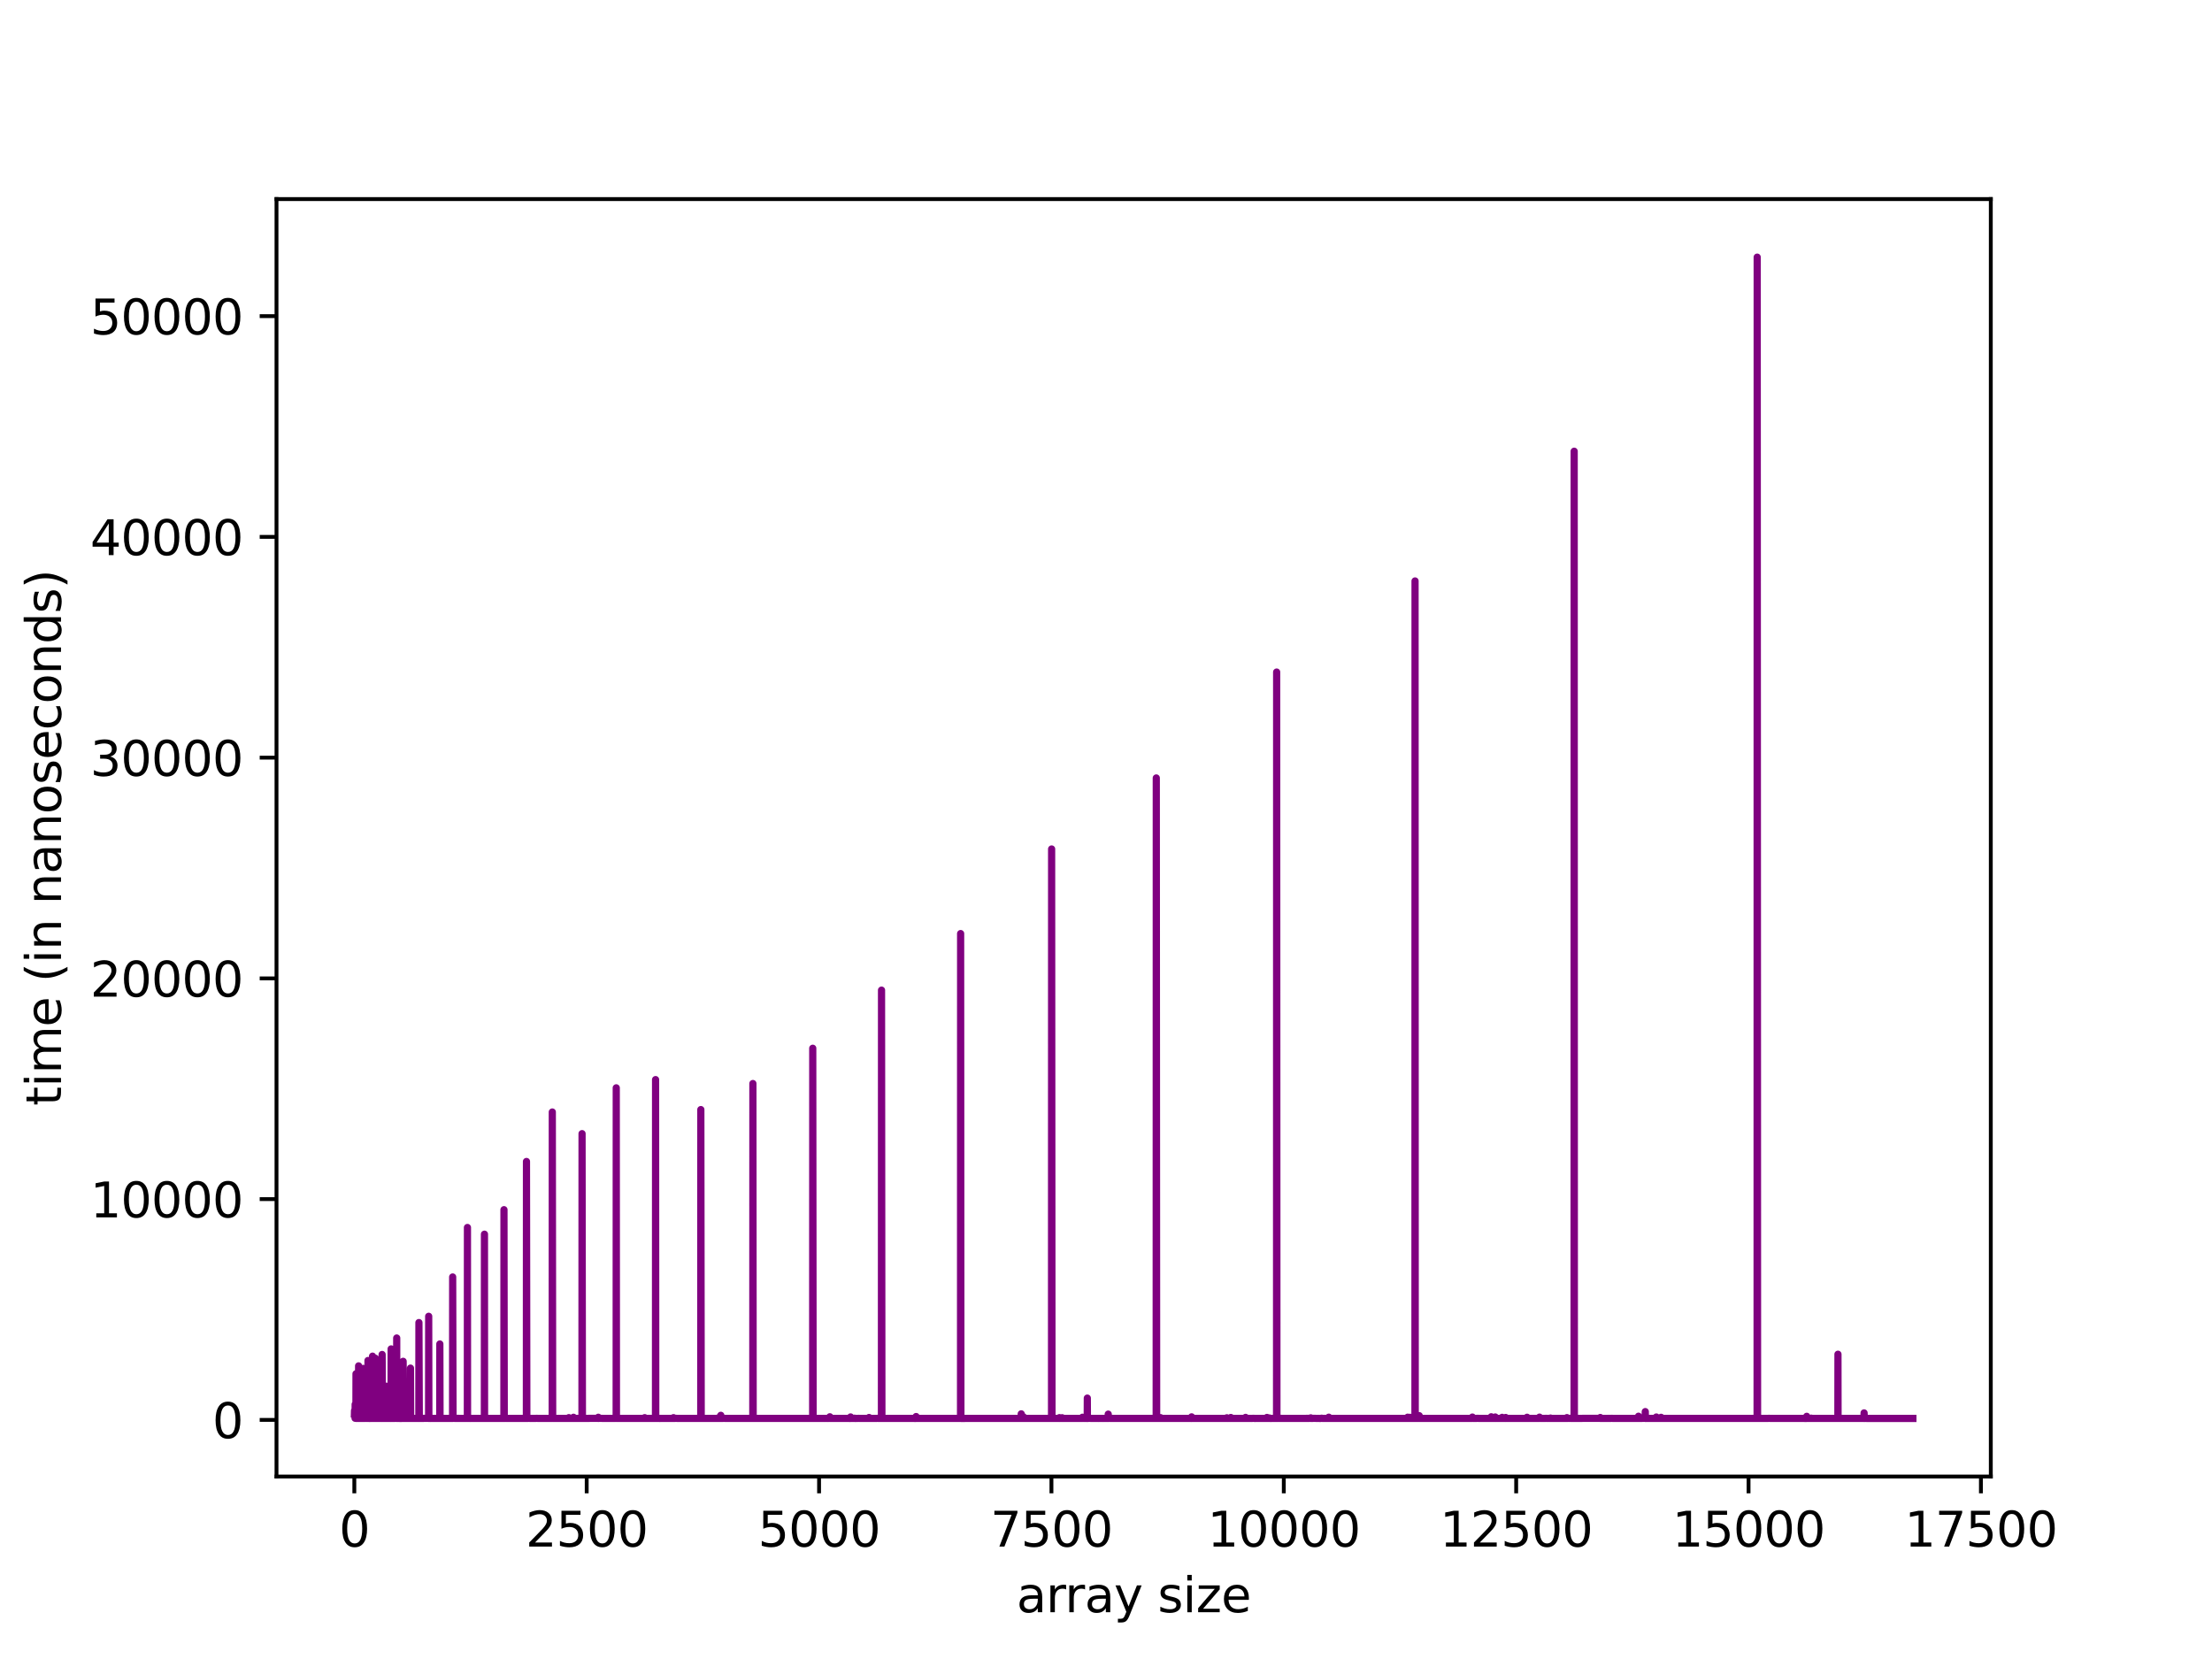<?xml version="1.0" encoding="utf-8" standalone="no"?>
<!DOCTYPE svg PUBLIC "-//W3C//DTD SVG 1.1//EN"
  "http://www.w3.org/Graphics/SVG/1.1/DTD/svg11.dtd">
<svg xmlns:xlink="http://www.w3.org/1999/xlink" width="460.8pt" height="345.6pt" viewBox="0 0 460.8 345.6" xmlns="http://www.w3.org/2000/svg" version="1.1">
 <defs>
  <style type="text/css">*{stroke-linejoin: round; stroke-linecap: butt}</style>
 </defs>
 <g id="figure_1">
  <g id="patch_1">
   <path d="M 0 345.6 
L 460.8 345.6 
L 460.8 0 
L 0 0 
L 0 345.6 
z
" style="fill: none; opacity: 0"/>
  </g>
  <g id="axes_1">
   <g id="patch_2">
    <path d="M 57.6 307.584 
L 414.72 307.584 
L 414.72 41.472 
L 57.6 41.472 
L 57.6 307.584 
z
" style="fill: none"/>
   </g>
   <g id="matplotlib.axis_1">
    <g id="xtick_1">
     <g id="line2d_1">
      <defs>
       <path id="m158c8f8390" d="M 0 0 
L 0 3.5 
" style="stroke: #000000; stroke-width: 0.8"/>
      </defs>
      <g>
       <use xlink:href="#m158c8f8390" x="73.813" y="307.584" style="stroke: #000000; stroke-width: 0.8"/>
      </g>
     </g>
     <g id="text_1">
      <!-- 0 -->
      <g transform="translate(70.632 322.182) scale(0.1 -0.1)">
       <defs>
        <path id="DejaVuSans-30" d="M 2034 4250 
Q 1547 4250 1301 3770 
Q 1056 3291 1056 2328 
Q 1056 1369 1301 889 
Q 1547 409 2034 409 
Q 2525 409 2770 889 
Q 3016 1369 3016 2328 
Q 3016 3291 2770 3770 
Q 2525 4250 2034 4250 
z
M 2034 4750 
Q 2819 4750 3233 4129 
Q 3647 3509 3647 2328 
Q 3647 1150 3233 529 
Q 2819 -91 2034 -91 
Q 1250 -91 836 529 
Q 422 1150 422 2328 
Q 422 3509 836 4129 
Q 1250 4750 2034 4750 
z
" transform="scale(0.016)"/>
       </defs>
       <use xlink:href="#DejaVuSans-30"/>
      </g>
     </g>
    </g>
    <g id="xtick_2">
     <g id="line2d_2">
      <g>
       <use xlink:href="#m158c8f8390" x="122.22" y="307.584" style="stroke: #000000; stroke-width: 0.8"/>
      </g>
     </g>
     <g id="text_2">
      <!-- 2500 -->
      <g transform="translate(109.495 322.182) scale(0.1 -0.1)">
       <defs>
        <path id="DejaVuSans-32" d="M 1228 531 
L 3431 531 
L 3431 0 
L 469 0 
L 469 531 
Q 828 903 1448 1529 
Q 2069 2156 2228 2338 
Q 2531 2678 2651 2914 
Q 2772 3150 2772 3378 
Q 2772 3750 2511 3984 
Q 2250 4219 1831 4219 
Q 1534 4219 1204 4116 
Q 875 4013 500 3803 
L 500 4441 
Q 881 4594 1212 4672 
Q 1544 4750 1819 4750 
Q 2544 4750 2975 4387 
Q 3406 4025 3406 3419 
Q 3406 3131 3298 2873 
Q 3191 2616 2906 2266 
Q 2828 2175 2409 1742 
Q 1991 1309 1228 531 
z
" transform="scale(0.016)"/>
        <path id="DejaVuSans-35" d="M 691 4666 
L 3169 4666 
L 3169 4134 
L 1269 4134 
L 1269 2991 
Q 1406 3038 1543 3061 
Q 1681 3084 1819 3084 
Q 2600 3084 3056 2656 
Q 3513 2228 3513 1497 
Q 3513 744 3044 326 
Q 2575 -91 1722 -91 
Q 1428 -91 1123 -41 
Q 819 9 494 109 
L 494 744 
Q 775 591 1075 516 
Q 1375 441 1709 441 
Q 2250 441 2565 725 
Q 2881 1009 2881 1497 
Q 2881 1984 2565 2268 
Q 2250 2553 1709 2553 
Q 1456 2553 1204 2497 
Q 953 2441 691 2322 
L 691 4666 
z
" transform="scale(0.016)"/>
       </defs>
       <use xlink:href="#DejaVuSans-32"/>
       <use xlink:href="#DejaVuSans-35" x="63.623"/>
       <use xlink:href="#DejaVuSans-30" x="127.246"/>
       <use xlink:href="#DejaVuSans-30" x="190.869"/>
      </g>
     </g>
    </g>
    <g id="xtick_3">
     <g id="line2d_3">
      <g>
       <use xlink:href="#m158c8f8390" x="170.627" y="307.584" style="stroke: #000000; stroke-width: 0.8"/>
      </g>
     </g>
     <g id="text_3">
      <!-- 5000 -->
      <g transform="translate(157.902 322.182) scale(0.1 -0.1)">
       <use xlink:href="#DejaVuSans-35"/>
       <use xlink:href="#DejaVuSans-30" x="63.623"/>
       <use xlink:href="#DejaVuSans-30" x="127.246"/>
       <use xlink:href="#DejaVuSans-30" x="190.869"/>
      </g>
     </g>
    </g>
    <g id="xtick_4">
     <g id="line2d_4">
      <g>
       <use xlink:href="#m158c8f8390" x="219.034" y="307.584" style="stroke: #000000; stroke-width: 0.8"/>
      </g>
     </g>
     <g id="text_4">
      <!-- 7500 -->
      <g transform="translate(206.309 322.182) scale(0.1 -0.1)">
       <defs>
        <path id="DejaVuSans-37" d="M 525 4666 
L 3525 4666 
L 3525 4397 
L 1831 0 
L 1172 0 
L 2766 4134 
L 525 4134 
L 525 4666 
z
" transform="scale(0.016)"/>
       </defs>
       <use xlink:href="#DejaVuSans-37"/>
       <use xlink:href="#DejaVuSans-35" x="63.623"/>
       <use xlink:href="#DejaVuSans-30" x="127.246"/>
       <use xlink:href="#DejaVuSans-30" x="190.869"/>
      </g>
     </g>
    </g>
    <g id="xtick_5">
     <g id="line2d_5">
      <g>
       <use xlink:href="#m158c8f8390" x="267.44" y="307.584" style="stroke: #000000; stroke-width: 0.8"/>
      </g>
     </g>
     <g id="text_5">
      <!-- 10000 -->
      <g transform="translate(251.534 322.182) scale(0.1 -0.1)">
       <defs>
        <path id="DejaVuSans-31" d="M 794 531 
L 1825 531 
L 1825 4091 
L 703 3866 
L 703 4441 
L 1819 4666 
L 2450 4666 
L 2450 531 
L 3481 531 
L 3481 0 
L 794 0 
L 794 531 
z
" transform="scale(0.016)"/>
       </defs>
       <use xlink:href="#DejaVuSans-31"/>
       <use xlink:href="#DejaVuSans-30" x="63.623"/>
       <use xlink:href="#DejaVuSans-30" x="127.246"/>
       <use xlink:href="#DejaVuSans-30" x="190.869"/>
       <use xlink:href="#DejaVuSans-30" x="254.492"/>
      </g>
     </g>
    </g>
    <g id="xtick_6">
     <g id="line2d_6">
      <g>
       <use xlink:href="#m158c8f8390" x="315.847" y="307.584" style="stroke: #000000; stroke-width: 0.8"/>
      </g>
     </g>
     <g id="text_6">
      <!-- 12500 -->
      <g transform="translate(299.941 322.182) scale(0.1 -0.1)">
       <use xlink:href="#DejaVuSans-31"/>
       <use xlink:href="#DejaVuSans-32" x="63.623"/>
       <use xlink:href="#DejaVuSans-35" x="127.246"/>
       <use xlink:href="#DejaVuSans-30" x="190.869"/>
       <use xlink:href="#DejaVuSans-30" x="254.492"/>
      </g>
     </g>
    </g>
    <g id="xtick_7">
     <g id="line2d_7">
      <g>
       <use xlink:href="#m158c8f8390" x="364.254" y="307.584" style="stroke: #000000; stroke-width: 0.8"/>
      </g>
     </g>
     <g id="text_7">
      <!-- 15000 -->
      <g transform="translate(348.348 322.182) scale(0.1 -0.1)">
       <use xlink:href="#DejaVuSans-31"/>
       <use xlink:href="#DejaVuSans-35" x="63.623"/>
       <use xlink:href="#DejaVuSans-30" x="127.246"/>
       <use xlink:href="#DejaVuSans-30" x="190.869"/>
       <use xlink:href="#DejaVuSans-30" x="254.492"/>
      </g>
     </g>
    </g>
    <g id="xtick_8">
     <g id="line2d_8">
      <g>
       <use xlink:href="#m158c8f8390" x="412.661" y="307.584" style="stroke: #000000; stroke-width: 0.8"/>
      </g>
     </g>
     <g id="text_8">
      <!-- 17500 -->
      <g transform="translate(396.755 322.182) scale(0.1 -0.1)">
       <use xlink:href="#DejaVuSans-31"/>
       <use xlink:href="#DejaVuSans-37" x="63.623"/>
       <use xlink:href="#DejaVuSans-35" x="127.246"/>
       <use xlink:href="#DejaVuSans-30" x="190.869"/>
       <use xlink:href="#DejaVuSans-30" x="254.492"/>
      </g>
     </g>
    </g>
    <g id="text_9">
     <!-- array size -->
     <g transform="translate(211.765 335.861) scale(0.1 -0.1)">
      <defs>
       <path id="DejaVuSans-61" d="M 2194 1759 
Q 1497 1759 1228 1600 
Q 959 1441 959 1056 
Q 959 750 1161 570 
Q 1363 391 1709 391 
Q 2188 391 2477 730 
Q 2766 1069 2766 1631 
L 2766 1759 
L 2194 1759 
z
M 3341 1997 
L 3341 0 
L 2766 0 
L 2766 531 
Q 2569 213 2275 61 
Q 1981 -91 1556 -91 
Q 1019 -91 701 211 
Q 384 513 384 1019 
Q 384 1609 779 1909 
Q 1175 2209 1959 2209 
L 2766 2209 
L 2766 2266 
Q 2766 2663 2505 2880 
Q 2244 3097 1772 3097 
Q 1472 3097 1187 3025 
Q 903 2953 641 2809 
L 641 3341 
Q 956 3463 1253 3523 
Q 1550 3584 1831 3584 
Q 2591 3584 2966 3190 
Q 3341 2797 3341 1997 
z
" transform="scale(0.016)"/>
       <path id="DejaVuSans-72" d="M 2631 2963 
Q 2534 3019 2420 3045 
Q 2306 3072 2169 3072 
Q 1681 3072 1420 2755 
Q 1159 2438 1159 1844 
L 1159 0 
L 581 0 
L 581 3500 
L 1159 3500 
L 1159 2956 
Q 1341 3275 1631 3429 
Q 1922 3584 2338 3584 
Q 2397 3584 2469 3576 
Q 2541 3569 2628 3553 
L 2631 2963 
z
" transform="scale(0.016)"/>
       <path id="DejaVuSans-79" d="M 2059 -325 
Q 1816 -950 1584 -1140 
Q 1353 -1331 966 -1331 
L 506 -1331 
L 506 -850 
L 844 -850 
Q 1081 -850 1212 -737 
Q 1344 -625 1503 -206 
L 1606 56 
L 191 3500 
L 800 3500 
L 1894 763 
L 2988 3500 
L 3597 3500 
L 2059 -325 
z
" transform="scale(0.016)"/>
       <path id="DejaVuSans-20" transform="scale(0.016)"/>
       <path id="DejaVuSans-73" d="M 2834 3397 
L 2834 2853 
Q 2591 2978 2328 3040 
Q 2066 3103 1784 3103 
Q 1356 3103 1142 2972 
Q 928 2841 928 2578 
Q 928 2378 1081 2264 
Q 1234 2150 1697 2047 
L 1894 2003 
Q 2506 1872 2764 1633 
Q 3022 1394 3022 966 
Q 3022 478 2636 193 
Q 2250 -91 1575 -91 
Q 1294 -91 989 -36 
Q 684 19 347 128 
L 347 722 
Q 666 556 975 473 
Q 1284 391 1588 391 
Q 1994 391 2212 530 
Q 2431 669 2431 922 
Q 2431 1156 2273 1281 
Q 2116 1406 1581 1522 
L 1381 1569 
Q 847 1681 609 1914 
Q 372 2147 372 2553 
Q 372 3047 722 3315 
Q 1072 3584 1716 3584 
Q 2034 3584 2315 3537 
Q 2597 3491 2834 3397 
z
" transform="scale(0.016)"/>
       <path id="DejaVuSans-69" d="M 603 3500 
L 1178 3500 
L 1178 0 
L 603 0 
L 603 3500 
z
M 603 4863 
L 1178 4863 
L 1178 4134 
L 603 4134 
L 603 4863 
z
" transform="scale(0.016)"/>
       <path id="DejaVuSans-7a" d="M 353 3500 
L 3084 3500 
L 3084 2975 
L 922 459 
L 3084 459 
L 3084 0 
L 275 0 
L 275 525 
L 2438 3041 
L 353 3041 
L 353 3500 
z
" transform="scale(0.016)"/>
       <path id="DejaVuSans-65" d="M 3597 1894 
L 3597 1613 
L 953 1613 
Q 991 1019 1311 708 
Q 1631 397 2203 397 
Q 2534 397 2845 478 
Q 3156 559 3463 722 
L 3463 178 
Q 3153 47 2828 -22 
Q 2503 -91 2169 -91 
Q 1331 -91 842 396 
Q 353 884 353 1716 
Q 353 2575 817 3079 
Q 1281 3584 2069 3584 
Q 2775 3584 3186 3129 
Q 3597 2675 3597 1894 
z
M 3022 2063 
Q 3016 2534 2758 2815 
Q 2500 3097 2075 3097 
Q 1594 3097 1305 2825 
Q 1016 2553 972 2059 
L 3022 2063 
z
" transform="scale(0.016)"/>
      </defs>
      <use xlink:href="#DejaVuSans-61"/>
      <use xlink:href="#DejaVuSans-72" x="61.279"/>
      <use xlink:href="#DejaVuSans-72" x="100.643"/>
      <use xlink:href="#DejaVuSans-61" x="141.756"/>
      <use xlink:href="#DejaVuSans-79" x="203.035"/>
      <use xlink:href="#DejaVuSans-20" x="262.215"/>
      <use xlink:href="#DejaVuSans-73" x="294.002"/>
      <use xlink:href="#DejaVuSans-69" x="346.102"/>
      <use xlink:href="#DejaVuSans-7a" x="373.885"/>
      <use xlink:href="#DejaVuSans-65" x="426.375"/>
     </g>
    </g>
   </g>
   <g id="matplotlib.axis_2">
    <g id="ytick_1">
     <g id="line2d_9">
      <defs>
       <path id="m9dd20ee702" d="M 0 0 
L -3.5 0 
" style="stroke: #000000; stroke-width: 0.8"/>
      </defs>
      <g>
       <use xlink:href="#m9dd20ee702" x="57.6" y="295.787" style="stroke: #000000; stroke-width: 0.8"/>
      </g>
     </g>
     <g id="text_10">
      <!-- 0 -->
      <g transform="translate(44.237 299.586) scale(0.1 -0.1)">
       <use xlink:href="#DejaVuSans-30"/>
      </g>
     </g>
    </g>
    <g id="ytick_2">
     <g id="line2d_10">
      <g>
       <use xlink:href="#m9dd20ee702" x="57.6" y="249.801" style="stroke: #000000; stroke-width: 0.8"/>
      </g>
     </g>
     <g id="text_11">
      <!-- 10000 -->
      <g transform="translate(18.788 253.6) scale(0.1 -0.1)">
       <use xlink:href="#DejaVuSans-31"/>
       <use xlink:href="#DejaVuSans-30" x="63.623"/>
       <use xlink:href="#DejaVuSans-30" x="127.246"/>
       <use xlink:href="#DejaVuSans-30" x="190.869"/>
       <use xlink:href="#DejaVuSans-30" x="254.492"/>
      </g>
     </g>
    </g>
    <g id="ytick_3">
     <g id="line2d_11">
      <g>
       <use xlink:href="#m9dd20ee702" x="57.6" y="203.814" style="stroke: #000000; stroke-width: 0.8"/>
      </g>
     </g>
     <g id="text_12">
      <!-- 20000 -->
      <g transform="translate(18.788 207.614) scale(0.1 -0.1)">
       <use xlink:href="#DejaVuSans-32"/>
       <use xlink:href="#DejaVuSans-30" x="63.623"/>
       <use xlink:href="#DejaVuSans-30" x="127.246"/>
       <use xlink:href="#DejaVuSans-30" x="190.869"/>
       <use xlink:href="#DejaVuSans-30" x="254.492"/>
      </g>
     </g>
    </g>
    <g id="ytick_4">
     <g id="line2d_12">
      <g>
       <use xlink:href="#m9dd20ee702" x="57.6" y="157.828" style="stroke: #000000; stroke-width: 0.8"/>
      </g>
     </g>
     <g id="text_13">
      <!-- 30000 -->
      <g transform="translate(18.788 161.627) scale(0.1 -0.1)">
       <defs>
        <path id="DejaVuSans-33" d="M 2597 2516 
Q 3050 2419 3304 2112 
Q 3559 1806 3559 1356 
Q 3559 666 3084 287 
Q 2609 -91 1734 -91 
Q 1441 -91 1130 -33 
Q 819 25 488 141 
L 488 750 
Q 750 597 1062 519 
Q 1375 441 1716 441 
Q 2309 441 2620 675 
Q 2931 909 2931 1356 
Q 2931 1769 2642 2001 
Q 2353 2234 1838 2234 
L 1294 2234 
L 1294 2753 
L 1863 2753 
Q 2328 2753 2575 2939 
Q 2822 3125 2822 3475 
Q 2822 3834 2567 4026 
Q 2313 4219 1838 4219 
Q 1578 4219 1281 4162 
Q 984 4106 628 3988 
L 628 4550 
Q 988 4650 1302 4700 
Q 1616 4750 1894 4750 
Q 2613 4750 3031 4423 
Q 3450 4097 3450 3541 
Q 3450 3153 3228 2886 
Q 3006 2619 2597 2516 
z
" transform="scale(0.016)"/>
       </defs>
       <use xlink:href="#DejaVuSans-33"/>
       <use xlink:href="#DejaVuSans-30" x="63.623"/>
       <use xlink:href="#DejaVuSans-30" x="127.246"/>
       <use xlink:href="#DejaVuSans-30" x="190.869"/>
       <use xlink:href="#DejaVuSans-30" x="254.492"/>
      </g>
     </g>
    </g>
    <g id="ytick_5">
     <g id="line2d_13">
      <g>
       <use xlink:href="#m9dd20ee702" x="57.6" y="111.842" style="stroke: #000000; stroke-width: 0.8"/>
      </g>
     </g>
     <g id="text_14">
      <!-- 40000 -->
      <g transform="translate(18.788 115.641) scale(0.1 -0.1)">
       <defs>
        <path id="DejaVuSans-34" d="M 2419 4116 
L 825 1625 
L 2419 1625 
L 2419 4116 
z
M 2253 4666 
L 3047 4666 
L 3047 1625 
L 3713 1625 
L 3713 1100 
L 3047 1100 
L 3047 0 
L 2419 0 
L 2419 1100 
L 313 1100 
L 313 1709 
L 2253 4666 
z
" transform="scale(0.016)"/>
       </defs>
       <use xlink:href="#DejaVuSans-34"/>
       <use xlink:href="#DejaVuSans-30" x="63.623"/>
       <use xlink:href="#DejaVuSans-30" x="127.246"/>
       <use xlink:href="#DejaVuSans-30" x="190.869"/>
       <use xlink:href="#DejaVuSans-30" x="254.492"/>
      </g>
     </g>
    </g>
    <g id="ytick_6">
     <g id="line2d_14">
      <g>
       <use xlink:href="#m9dd20ee702" x="57.6" y="65.856" style="stroke: #000000; stroke-width: 0.8"/>
      </g>
     </g>
     <g id="text_15">
      <!-- 50000 -->
      <g transform="translate(18.788 69.655) scale(0.1 -0.1)">
       <use xlink:href="#DejaVuSans-35"/>
       <use xlink:href="#DejaVuSans-30" x="63.623"/>
       <use xlink:href="#DejaVuSans-30" x="127.246"/>
       <use xlink:href="#DejaVuSans-30" x="190.869"/>
       <use xlink:href="#DejaVuSans-30" x="254.492"/>
      </g>
     </g>
    </g>
    <g id="text_16">
     <!-- time (in nanoseconds) -->
     <g transform="translate(12.708 230.36) rotate(-90) scale(0.1 -0.1)">
      <defs>
       <path id="DejaVuSans-74" d="M 1172 4494 
L 1172 3500 
L 2356 3500 
L 2356 3053 
L 1172 3053 
L 1172 1153 
Q 1172 725 1289 603 
Q 1406 481 1766 481 
L 2356 481 
L 2356 0 
L 1766 0 
Q 1100 0 847 248 
Q 594 497 594 1153 
L 594 3053 
L 172 3053 
L 172 3500 
L 594 3500 
L 594 4494 
L 1172 4494 
z
" transform="scale(0.016)"/>
       <path id="DejaVuSans-6d" d="M 3328 2828 
Q 3544 3216 3844 3400 
Q 4144 3584 4550 3584 
Q 5097 3584 5394 3201 
Q 5691 2819 5691 2113 
L 5691 0 
L 5113 0 
L 5113 2094 
Q 5113 2597 4934 2840 
Q 4756 3084 4391 3084 
Q 3944 3084 3684 2787 
Q 3425 2491 3425 1978 
L 3425 0 
L 2847 0 
L 2847 2094 
Q 2847 2600 2669 2842 
Q 2491 3084 2119 3084 
Q 1678 3084 1418 2786 
Q 1159 2488 1159 1978 
L 1159 0 
L 581 0 
L 581 3500 
L 1159 3500 
L 1159 2956 
Q 1356 3278 1631 3431 
Q 1906 3584 2284 3584 
Q 2666 3584 2933 3390 
Q 3200 3197 3328 2828 
z
" transform="scale(0.016)"/>
       <path id="DejaVuSans-28" d="M 1984 4856 
Q 1566 4138 1362 3434 
Q 1159 2731 1159 2009 
Q 1159 1288 1364 580 
Q 1569 -128 1984 -844 
L 1484 -844 
Q 1016 -109 783 600 
Q 550 1309 550 2009 
Q 550 2706 781 3412 
Q 1013 4119 1484 4856 
L 1984 4856 
z
" transform="scale(0.016)"/>
       <path id="DejaVuSans-6e" d="M 3513 2113 
L 3513 0 
L 2938 0 
L 2938 2094 
Q 2938 2591 2744 2837 
Q 2550 3084 2163 3084 
Q 1697 3084 1428 2787 
Q 1159 2491 1159 1978 
L 1159 0 
L 581 0 
L 581 3500 
L 1159 3500 
L 1159 2956 
Q 1366 3272 1645 3428 
Q 1925 3584 2291 3584 
Q 2894 3584 3203 3211 
Q 3513 2838 3513 2113 
z
" transform="scale(0.016)"/>
       <path id="DejaVuSans-6f" d="M 1959 3097 
Q 1497 3097 1228 2736 
Q 959 2375 959 1747 
Q 959 1119 1226 758 
Q 1494 397 1959 397 
Q 2419 397 2687 759 
Q 2956 1122 2956 1747 
Q 2956 2369 2687 2733 
Q 2419 3097 1959 3097 
z
M 1959 3584 
Q 2709 3584 3137 3096 
Q 3566 2609 3566 1747 
Q 3566 888 3137 398 
Q 2709 -91 1959 -91 
Q 1206 -91 779 398 
Q 353 888 353 1747 
Q 353 2609 779 3096 
Q 1206 3584 1959 3584 
z
" transform="scale(0.016)"/>
       <path id="DejaVuSans-63" d="M 3122 3366 
L 3122 2828 
Q 2878 2963 2633 3030 
Q 2388 3097 2138 3097 
Q 1578 3097 1268 2742 
Q 959 2388 959 1747 
Q 959 1106 1268 751 
Q 1578 397 2138 397 
Q 2388 397 2633 464 
Q 2878 531 3122 666 
L 3122 134 
Q 2881 22 2623 -34 
Q 2366 -91 2075 -91 
Q 1284 -91 818 406 
Q 353 903 353 1747 
Q 353 2603 823 3093 
Q 1294 3584 2113 3584 
Q 2378 3584 2631 3529 
Q 2884 3475 3122 3366 
z
" transform="scale(0.016)"/>
       <path id="DejaVuSans-64" d="M 2906 2969 
L 2906 4863 
L 3481 4863 
L 3481 0 
L 2906 0 
L 2906 525 
Q 2725 213 2448 61 
Q 2172 -91 1784 -91 
Q 1150 -91 751 415 
Q 353 922 353 1747 
Q 353 2572 751 3078 
Q 1150 3584 1784 3584 
Q 2172 3584 2448 3432 
Q 2725 3281 2906 2969 
z
M 947 1747 
Q 947 1113 1208 752 
Q 1469 391 1925 391 
Q 2381 391 2643 752 
Q 2906 1113 2906 1747 
Q 2906 2381 2643 2742 
Q 2381 3103 1925 3103 
Q 1469 3103 1208 2742 
Q 947 2381 947 1747 
z
" transform="scale(0.016)"/>
       <path id="DejaVuSans-29" d="M 513 4856 
L 1013 4856 
Q 1481 4119 1714 3412 
Q 1947 2706 1947 2009 
Q 1947 1309 1714 600 
Q 1481 -109 1013 -844 
L 513 -844 
Q 928 -128 1133 580 
Q 1338 1288 1338 2009 
Q 1338 2731 1133 3434 
Q 928 4138 513 4856 
z
" transform="scale(0.016)"/>
      </defs>
      <use xlink:href="#DejaVuSans-74"/>
      <use xlink:href="#DejaVuSans-69" x="39.209"/>
      <use xlink:href="#DejaVuSans-6d" x="66.992"/>
      <use xlink:href="#DejaVuSans-65" x="164.404"/>
      <use xlink:href="#DejaVuSans-20" x="225.928"/>
      <use xlink:href="#DejaVuSans-28" x="257.715"/>
      <use xlink:href="#DejaVuSans-69" x="296.729"/>
      <use xlink:href="#DejaVuSans-6e" x="324.512"/>
      <use xlink:href="#DejaVuSans-20" x="387.891"/>
      <use xlink:href="#DejaVuSans-6e" x="419.678"/>
      <use xlink:href="#DejaVuSans-61" x="483.057"/>
      <use xlink:href="#DejaVuSans-6e" x="544.336"/>
      <use xlink:href="#DejaVuSans-6f" x="607.715"/>
      <use xlink:href="#DejaVuSans-73" x="668.896"/>
      <use xlink:href="#DejaVuSans-65" x="720.996"/>
      <use xlink:href="#DejaVuSans-63" x="782.52"/>
      <use xlink:href="#DejaVuSans-6f" x="837.5"/>
      <use xlink:href="#DejaVuSans-6e" x="898.682"/>
      <use xlink:href="#DejaVuSans-64" x="962.061"/>
      <use xlink:href="#DejaVuSans-73" x="1025.537"/>
      <use xlink:href="#DejaVuSans-29" x="1077.637"/>
     </g>
    </g>
   </g>
   <g id="line2d_15">
    <path d="M 73.833 294.568 
L 73.852 293.86 
L 73.871 294.743 
L 73.93 294.237 
L 73.968 295.442 
L 73.988 292.549 
L 74.007 295.456 
L 74.065 294.118 
L 74.143 295.46 
L 74.162 286.18 
L 74.201 295.479 
L 74.239 295.479 
L 74.278 295.465 
L 74.297 292.637 
L 74.375 293.791 
L 74.452 295.483 
L 74.472 292.269 
L 74.549 295.479 
L 74.569 295.474 
L 74.588 286.337 
L 74.646 295.479 
L 74.665 295.479 
L 74.685 295.479 
L 74.704 284.534 
L 74.781 295.46 
L 74.82 295.479 
L 74.84 293.06 
L 74.917 295.483 
L 74.975 295.47 
L 74.994 286.065 
L 75.072 295.483 
L 75.169 295.479 
L 75.188 286.18 
L 75.227 295.483 
L 75.266 295.474 
L 75.382 295.479 
L 75.401 285.164 
L 75.479 295.47 
L 75.633 295.479 
L 75.653 285.072 
L 75.711 295.483 
L 75.73 295.465 
L 75.924 295.474 
L 75.943 291.823 
L 75.982 295.483 
L 76.021 295.465 
L 76.253 295.465 
L 76.272 285.169 
L 76.311 295.479 
L 76.35 295.474 
L 76.582 295.465 
L 76.64 295.479 
L 76.66 283.417 
L 76.737 295.47 
L 77.028 295.488 
L 77.086 295.483 
L 77.105 284.718 
L 77.182 295.483 
L 77.434 295.474 
L 77.589 295.483 
L 77.608 282.511 
L 77.686 295.47 
L 78.17 295.474 
L 78.189 282.943 
L 78.209 295.479 
L 78.267 295.474 
L 78.635 295.483 
L 78.654 295.134 
L 78.731 295.483 
L 78.828 295.46 
L 78.848 288.112 
L 78.867 295.479 
L 78.925 295.479 
L 79.583 295.483 
L 79.603 282.161 
L 79.68 295.479 
L 80.164 295.474 
L 80.455 295.479 
L 80.474 288.774 
L 80.552 295.479 
L 81.462 295.483 
L 81.481 281.002 
L 81.558 295.483 
L 82.623 295.465 
L 82.643 278.731 
L 82.662 295.483 
L 82.72 295.47 
L 83.224 295.483 
L 83.688 295.483 
L 83.959 295.479 
L 83.979 283.587 
L 84.056 295.47 
L 84.211 295.479 
L 85.489 295.474 
L 85.508 285.003 
L 85.547 295.479 
L 85.586 295.474 
L 87.251 295.483 
L 87.27 275.512 
L 87.348 295.474 
L 87.6 295.474 
L 89.284 295.465 
L 89.304 274.206 
L 89.342 295.483 
L 89.381 295.465 
L 89.594 295.483 
L 91.608 295.474 
L 91.627 279.972 
L 91.666 295.479 
L 91.705 295.479 
L 94.28 295.479 
L 94.299 266.015 
L 94.377 295.47 
L 97.358 295.474 
L 97.378 255.705 
L 97.397 295.479 
L 97.455 295.479 
L 97.92 295.483 
L 98.404 295.479 
L 100.902 295.474 
L 100.921 257.103 
L 100.941 295.479 
L 100.999 295.479 
L 104.968 295.479 
L 104.987 251.999 
L 105.045 295.483 
L 105.065 295.46 
L 105.162 295.479 
L 105.181 295.405 
L 105.258 295.456 
L 105.394 295.479 
L 105.529 295.474 
L 105.975 295.483 
L 106.168 295.479 
L 109.654 295.479 
L 109.673 241.955 
L 109.751 295.479 
L 110.254 295.465 
L 110.467 295.483 
L 110.932 295.479 
L 111.377 295.479 
L 111.861 295.465 
L 112.113 295.479 
L 112.365 295.479 
L 115.037 295.479 
L 115.056 231.65 
L 115.133 295.474 
L 115.153 295.41 
L 115.23 295.474 
L 115.714 295.479 
L 118.483 295.479 
L 118.502 295.318 
L 118.58 295.479 
L 119.025 295.474 
L 119.296 295.483 
L 119.451 295.479 
L 119.471 295.244 
L 119.548 295.483 
L 120.052 295.474 
L 120.536 295.479 
L 121.233 295.479 
L 121.252 236.157 
L 121.329 295.479 
L 124.621 295.46 
L 124.64 295.24 
L 124.66 295.483 
L 124.718 295.47 
L 124.95 295.465 
L 125.376 295.47 
L 125.57 295.479 
L 125.822 295.479 
L 128.358 295.47 
L 128.377 226.614 
L 128.416 295.479 
L 128.455 295.479 
L 134.283 295.474 
L 134.302 295.322 
L 134.38 295.479 
L 134.845 295.479 
L 136.549 295.47 
L 136.568 224.899 
L 136.607 295.483 
L 136.645 295.479 
L 137.091 295.474 
L 137.362 295.483 
L 140.286 295.479 
L 140.305 295.322 
L 140.382 295.483 
L 140.886 295.46 
L 141.079 295.479 
L 141.196 295.483 
L 141.68 295.479 
L 145.978 295.479 
L 145.998 231.144 
L 146.075 295.474 
L 146.559 295.479 
L 149.696 295.479 
L 149.715 295.318 
L 149.793 295.479 
L 149.967 295.483 
L 150.141 295.479 
L 150.161 294.835 
L 150.238 295.483 
L 150.354 295.47 
L 150.606 295.474 
L 150.877 295.46 
L 151.071 295.479 
L 151.535 295.479 
L 156.821 295.474 
L 156.841 225.718 
L 156.899 295.479 
L 156.918 295.479 
L 157.383 295.479 
L 169.291 295.479 
L 169.31 218.369 
L 169.388 295.483 
L 169.872 295.474 
L 170.336 295.479 
L 170.821 295.474 
L 171.266 295.483 
L 171.401 295.47 
L 171.672 295.483 
L 171.924 295.479 
L 172.37 295.483 
L 172.563 295.474 
L 172.796 295.474 
L 172.815 295.447 
L 172.854 295.479 
L 172.873 295.139 
L 172.95 295.47 
L 173.144 295.479 
L 177.172 295.483 
L 177.191 295.175 
L 177.268 295.483 
L 177.52 295.479 
L 177.985 295.479 
L 178.004 295.433 
L 178.101 295.483 
L 178.353 295.483 
L 178.856 295.47 
L 179.359 295.479 
L 181.025 295.479 
L 181.044 295.286 
L 181.121 295.479 
L 181.567 295.479 
L 182.032 295.479 
L 182.516 295.483 
L 182.729 295.465 
L 182.864 295.47 
L 183.038 295.479 
L 183.503 295.479 
L 183.619 295.479 
L 183.639 206.261 
L 183.716 295.479 
L 184.2 295.474 
L 184.665 295.479 
L 185.13 295.479 
L 190.822 295.483 
L 190.842 295.088 
L 190.919 295.479 
L 200.097 295.479 
L 200.116 194.479 
L 200.174 295.483 
L 200.194 295.483 
L 212.721 295.479 
L 212.741 294.527 
L 212.78 295.483 
L 212.818 295.479 
L 213.167 295.47 
L 213.186 295.139 
L 213.206 295.483 
L 213.264 295.479 
L 219.053 295.479 
L 219.072 176.857 
L 219.15 295.47 
L 219.402 295.479 
L 219.866 295.479 
L 220.68 295.483 
L 220.699 295.318 
L 220.776 295.479 
L 221.028 295.47 
L 221.241 295.483 
L 221.26 295.336 
L 221.338 295.483 
L 221.822 295.479 
L 225.481 295.479 
L 225.501 295.235 
L 225.578 295.442 
L 225.714 295.479 
L 226.14 295.479 
L 226.372 295.479 
L 226.488 295.442 
L 226.508 291.248 
L 226.527 295.488 
L 226.585 295.474 
L 227.011 295.465 
L 227.398 295.479 
L 227.844 295.479 
L 228.328 295.474 
L 228.812 295.483 
L 229.296 295.479 
L 229.78 295.483 
L 229.954 295.474 
L 230.206 295.479 
L 230.845 295.483 
L 230.864 294.587 
L 230.942 295.479 
L 231.097 295.447 
L 231.252 295.479 
L 240.584 295.474 
L 240.604 295.35 
L 240.681 295.474 
L 240.855 295.483 
L 240.875 162.063 
L 240.952 295.479 
L 241.417 295.479 
L 241.746 295.479 
L 241.766 295.318 
L 241.843 295.479 
L 242.327 295.474 
L 242.792 295.474 
L 248.213 295.483 
L 248.233 295.157 
L 248.31 295.479 
L 255.552 295.479 
L 255.571 295.345 
L 255.649 295.483 
L 256.133 295.479 
L 256.384 295.483 
L 256.404 295.286 
L 256.481 295.479 
L 259.463 295.479 
L 259.482 295.267 
L 259.56 295.474 
L 260.044 295.479 
L 260.199 295.479 
L 260.664 295.483 
L 261.167 295.46 
L 261.341 295.483 
L 263.916 295.479 
L 263.936 295.272 
L 264.013 295.474 
L 264.401 295.479 
L 264.42 295.382 
L 264.497 295.465 
L 264.691 295.488 
L 264.962 295.479 
L 265.407 295.474 
L 265.678 295.483 
L 265.814 295.474 
L 265.93 295.479 
L 265.95 139.999 
L 266.008 295.483 
L 266.027 295.479 
L 266.182 295.47 
L 266.337 295.479 
L 266.356 295.313 
L 266.434 295.47 
L 266.918 295.479 
L 267.363 295.479 
L 267.828 295.479 
L 273.036 295.47 
L 273.056 295.359 
L 273.075 295.479 
L 273.133 295.474 
L 273.578 295.47 
L 274.024 295.47 
L 274.508 295.483 
L 274.663 295.479 
L 275.108 295.488 
L 275.321 295.433 
L 275.457 295.479 
L 276.793 295.474 
L 276.812 295.226 
L 276.831 295.479 
L 276.889 295.479 
L 277.141 295.479 
L 277.606 295.479 
L 293.232 295.479 
L 293.251 295.226 
L 293.328 295.479 
L 293.716 295.479 
L 293.735 295.249 
L 293.812 295.479 
L 294.064 295.479 
L 294.761 295.47 
L 294.781 121.025 
L 294.819 295.479 
L 294.858 295.479 
L 295.323 295.474 
L 295.633 295.474 
L 295.652 294.909 
L 295.691 295.483 
L 295.729 295.479 
L 306.708 295.479 
L 306.727 295.198 
L 306.805 295.474 
L 307.25 295.47 
L 307.366 295.483 
L 307.87 295.46 
L 308.044 295.474 
L 308.489 295.479 
L 310.639 295.479 
L 310.658 295.139 
L 310.697 295.483 
L 310.735 295.479 
L 311.471 295.479 
L 311.491 295.184 
L 311.568 295.483 
L 312.052 295.479 
L 312.904 295.479 
L 312.923 295.258 
L 313.001 295.479 
L 313.64 295.483 
L 313.659 295.286 
L 313.737 295.479 
L 318.093 295.479 
L 318.113 295.24 
L 318.19 295.47 
L 318.384 295.479 
L 318.655 295.47 
L 318.926 295.479 
L 320.688 295.479 
L 320.707 295.212 
L 320.785 295.46 
L 320.959 295.479 
L 321.385 295.474 
L 321.637 295.474 
L 322.082 295.47 
L 322.489 295.474 
L 322.663 295.47 
L 322.779 295.474 
L 322.992 295.483 
L 323.011 295.405 
L 323.089 295.474 
L 323.554 295.474 
L 326.4 295.479 
L 326.419 295.313 
L 326.497 295.483 
L 326.71 295.465 
L 326.942 295.474 
L 327.097 295.46 
L 327.252 295.479 
L 327.717 295.474 
L 327.91 295.47 
L 327.93 93.999 
L 327.968 295.479 
L 328.007 295.47 
L 328.491 295.479 
L 328.936 295.479 
L 329.382 295.479 
L 329.653 295.47 
L 329.827 295.47 
L 333.351 295.47 
L 333.37 295.29 
L 333.39 295.479 
L 333.448 295.47 
L 333.622 295.479 
L 333.855 295.479 
L 334.261 295.474 
L 334.494 295.483 
L 334.978 295.47 
L 335.191 295.483 
L 335.307 295.465 
L 335.326 295.479 
L 335.83 295.465 
L 336.004 295.479 
L 341.309 295.479 
L 341.329 295.024 
L 341.406 295.47 
L 341.658 295.479 
L 341.832 295.479 
L 342.723 295.451 
L 342.742 294.062 
L 342.761 295.483 
L 342.819 295.483 
L 345.027 295.474 
L 345.046 295.189 
L 345.085 295.483 
L 345.124 295.47 
L 345.53 295.479 
L 345.956 295.479 
L 346.034 295.253 
L 346.092 295.474 
L 366.035 295.479 
L 366.055 53.568 
L 366.132 295.479 
L 366.306 295.474 
L 366.558 295.479 
L 366.732 295.479 
L 367.081 295.474 
L 367.216 295.479 
L 367.681 295.474 
L 368.146 295.483 
L 368.398 295.47 
L 368.649 295.47 
L 369.037 295.479 
L 369.153 295.47 
L 369.424 295.479 
L 376.356 295.483 
L 376.375 295.042 
L 376.453 295.479 
L 376.859 295.479 
L 377.033 295.479 
L 377.324 295.483 
L 377.343 295.428 
L 377.44 295.47 
L 377.692 295.479 
L 378.176 295.474 
L 382.862 295.474 
L 382.881 282.111 
L 382.9 295.483 
L 382.958 295.47 
L 383.21 295.483 
L 383.404 295.474 
L 383.83 295.483 
L 383.946 295.479 
L 388.302 295.479 
L 388.322 294.334 
L 388.38 295.488 
L 388.399 295.479 
L 388.845 295.483 
L 398.487 295.483 
L 398.487 295.483 
" clip-path="url(#p59dc9de2ff)" style="fill: none; stroke: #800080; stroke-width: 1.5; stroke-linecap: square"/>
   </g>
   <g id="patch_3">
    <path d="M 57.6 307.584 
L 57.6 41.472 
" style="fill: none; stroke: #000000; stroke-width: 0.8; stroke-linejoin: miter; stroke-linecap: square"/>
   </g>
   <g id="patch_4">
    <path d="M 414.72 307.584 
L 414.72 41.472 
" style="fill: none; stroke: #000000; stroke-width: 0.8; stroke-linejoin: miter; stroke-linecap: square"/>
   </g>
   <g id="patch_5">
    <path d="M 57.6 307.584 
L 414.72 307.584 
" style="fill: none; stroke: #000000; stroke-width: 0.8; stroke-linejoin: miter; stroke-linecap: square"/>
   </g>
   <g id="patch_6">
    <path d="M 57.6 41.472 
L 414.72 41.472 
" style="fill: none; stroke: #000000; stroke-width: 0.8; stroke-linejoin: miter; stroke-linecap: square"/>
   </g>
  </g>
 </g>
 <defs>
  <clipPath id="p59dc9de2ff">
   <rect x="57.6" y="41.472" width="357.12" height="266.112"/>
  </clipPath>
 </defs>
</svg>
